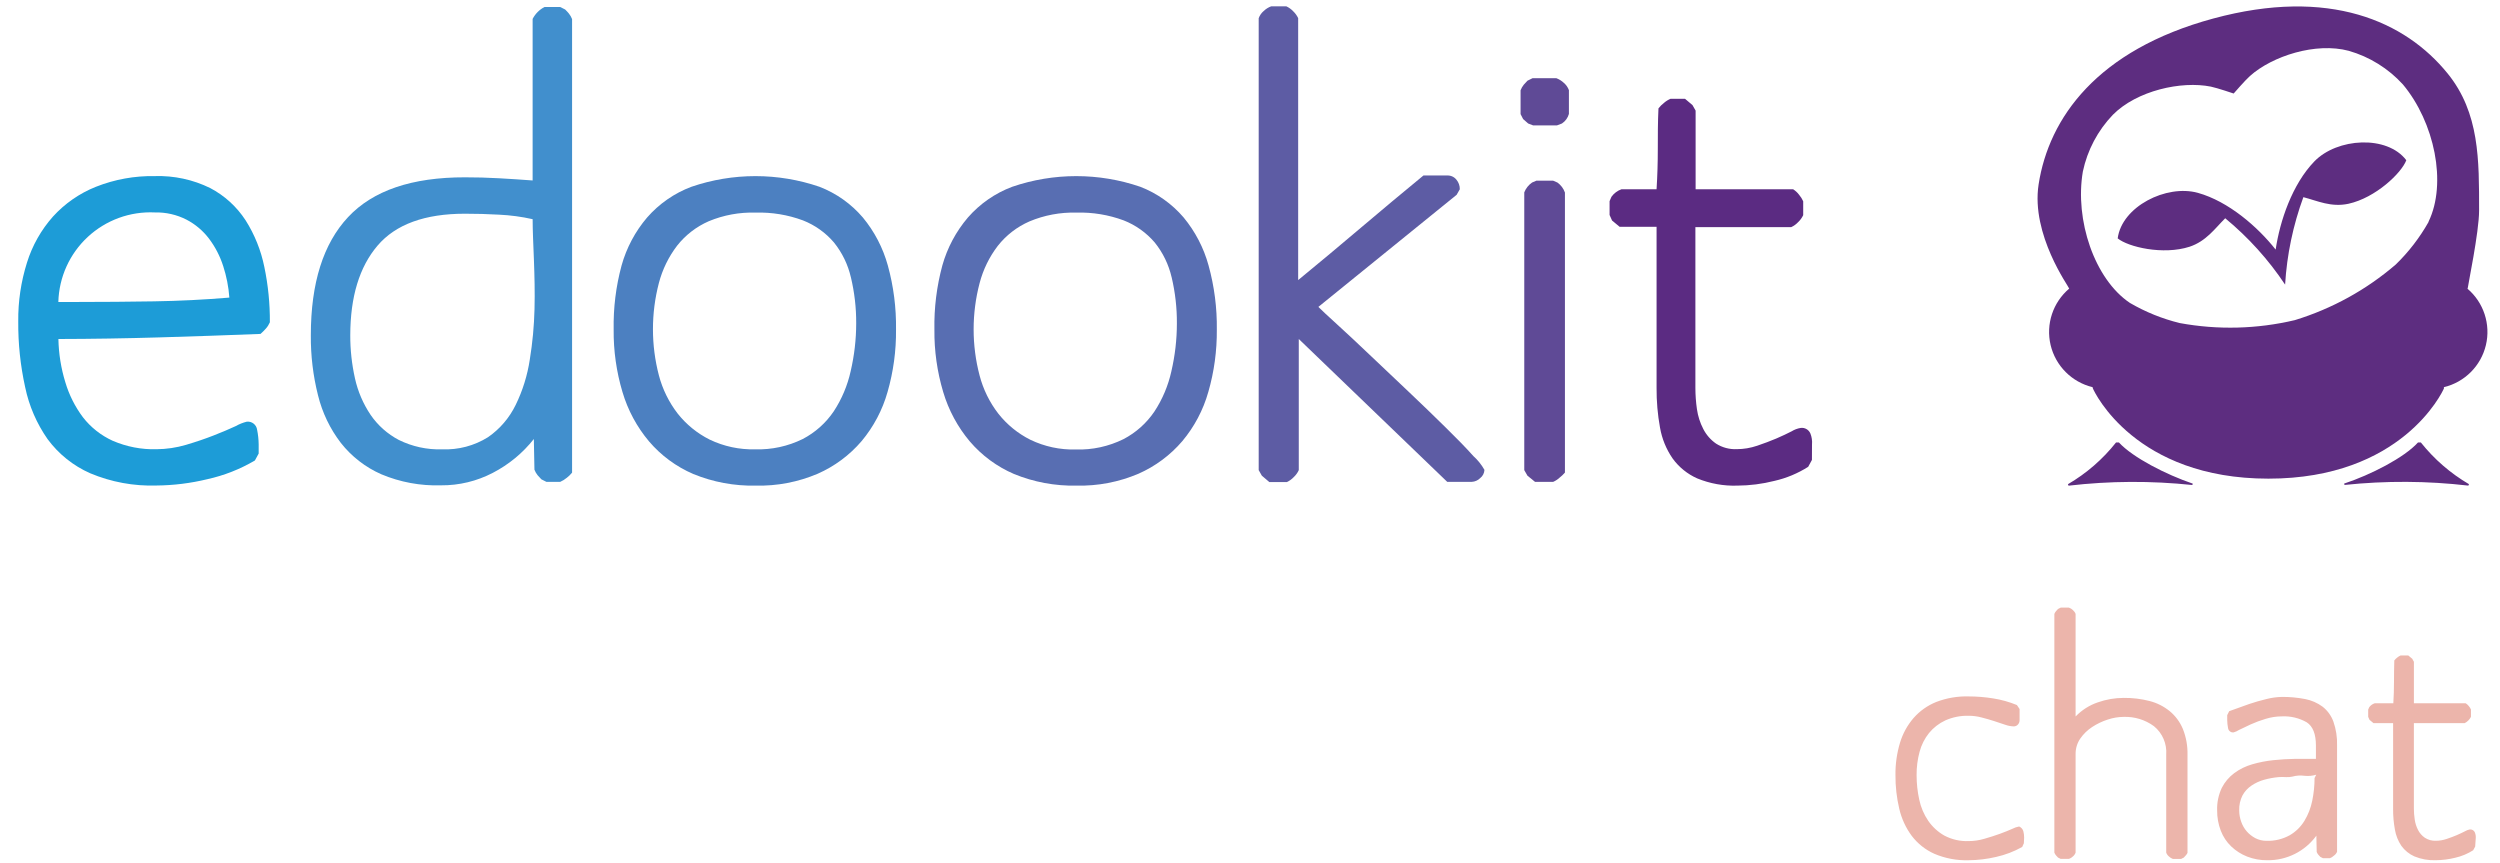 <svg width="113" height="39" viewBox="0 0 113 39" xmlns="http://www.w3.org/2000/svg"><title>edookit schoolpicker logo copy</title><g fill="none" fill-rule="evenodd"><path d="M12.025 14.843c-.085.092-.165.18-.25.25-1.517.06-3.037.112-4.563.157-1.524.045-3.05.07-4.572.073.013.663.118 1.32.313 1.954.17.572.44 1.11.797 1.585.355.457.816.82 1.342 1.06.626.27 1.302.402 1.983.383.45-.003.898-.07 1.33-.197.453-.134.87-.276 1.25-.425.388-.15.717-.293 1-.423.157-.09.325-.156.5-.2.23-.026.44.14.467.37.044.215.067.433.07.652v.418l-.17.313c-.668.394-1.394.68-2.152.847-.75.182-1.52.278-2.292.285-1.03.034-2.052-.155-3-.553-.766-.337-1.43-.87-1.926-1.542-.494-.706-.84-1.506-1.015-2.35-.215-.975-.32-1.97-.312-2.97-.01-.903.124-1.8.395-2.662.24-.77.64-1.478 1.175-2.08.537-.59 1.2-1.05 1.94-1.345.848-.336 1.754-.5 2.665-.483.865-.027 1.723.158 2.5.54.65.34 1.2.843 1.6 1.457.41.646.696 1.36.848 2.11.172.823.255 1.66.25 2.5-.043.1-.1.193-.173.276zm-1.938-2.82c-.142-.444-.357-.86-.637-1.233-.273-.36-.62-.653-1.02-.862-.442-.226-.934-.338-1.43-.326-1.118-.054-2.212.345-3.033 1.107-.82.76-1.3 1.82-1.33 2.94h.878c1.153 0 2.3-.01 3.44-.028 1.14-.018 2.278-.075 3.412-.17-.035-.486-.13-.966-.28-1.43z" fill="#1D9CD7"/><path d="M25.62 21.595c-.09.075-.19.138-.298.185h-.625l-.227-.115c-.055-.055-.112-.117-.17-.185-.06-.075-.11-.16-.143-.25l-.027-1.387c-.502.636-1.135 1.157-1.855 1.53-.72.375-1.522.57-2.335.564-.927.03-1.85-.14-2.705-.5-.716-.315-1.344-.802-1.828-1.417-.49-.638-.84-1.37-1.032-2.15-.224-.888-.333-1.8-.325-2.718 0-2.36.562-4.14 1.685-5.34 1.123-1.2 2.884-1.8 5.282-1.797.5 0 1.018.012 1.53.042.513.03 1.02.06 1.528.1V.854c.12-.23.307-.42.537-.538h.708l.225.113c.06.058.117.12.17.184.06.075.11.16.143.25v20.5c-.07.087-.15.165-.238.233zM22.56 9.703c-.52-.03-1.035-.043-1.545-.043-1.813 0-3.13.48-3.95 1.442-.82.962-1.23 2.312-1.233 4.05-.002.657.07 1.312.213 1.953.13.588.37 1.146.705 1.645.326.476.764.866 1.275 1.135.607.3 1.278.447 1.955.425.733.03 1.458-.16 2.08-.55.535-.37.966-.874 1.25-1.46.316-.647.53-1.338.637-2.05.123-.754.194-1.516.213-2.28.02-.765 0-1.5-.027-2.223-.028-.722-.058-1.33-.058-1.84-.498-.112-1.005-.18-1.515-.204z" fill="#418FCD"/><path d="M40.117 17.718c-.23.815-.63 1.572-1.174 2.222-.542.634-1.22 1.137-1.983 1.473-.885.376-1.84.56-2.803.537-.966.02-1.926-.158-2.82-.525-.77-.33-1.455-.835-2-1.473-.55-.654-.96-1.415-1.202-2.235-.273-.914-.407-1.865-.398-2.82-.017-.977.103-1.953.358-2.897.223-.798.617-1.54 1.155-2.17.542-.62 1.23-1.098 2-1.387 1.877-.643 3.915-.643 5.792 0 .758.292 1.43.77 1.958 1.387.526.635.91 1.375 1.13 2.17.26.944.384 1.92.37 2.898.01.953-.12 1.903-.383 2.82zm-1.657-5.183c-.132-.575-.393-1.113-.763-1.573-.377-.444-.86-.787-1.402-1-.683-.253-1.41-.373-2.138-.352-.727-.022-1.45.11-2.122.39-.56.245-1.052.625-1.43 1.105-.383.502-.663 1.074-.823 1.685-.358 1.37-.358 2.808 0 4.178.165.627.454 1.214.85 1.727.39.493.884.894 1.445 1.175.64.307 1.344.458 2.053.44.746.023 1.486-.137 2.155-.467.563-.294 1.045-.724 1.4-1.25.363-.553.622-1.167.765-1.813.165-.71.25-1.436.25-2.165.004-.7-.077-1.4-.24-2.083v.003z" fill="#4C80C1"/><path d="M54.615 17.718c-.23.815-.63 1.572-1.175 2.222-.542.634-1.22 1.137-1.982 1.473-.886.376-1.84.56-2.803.537-.966.02-1.926-.158-2.82-.525-.77-.33-1.455-.835-2-1.473-.55-.654-.96-1.415-1.203-2.235-.273-.914-.407-1.865-.397-2.82-.018-.977.103-1.953.358-2.897.224-.8.62-1.54 1.157-2.17.542-.62 1.23-1.098 2-1.387 1.877-.643 3.915-.643 5.792 0 .758.292 1.43.77 1.958 1.387.525.636.91 1.375 1.127 2.17.26.943.386 1.92.373 2.898.008.953-.12 1.903-.385 2.82zm-1.657-5.183c-.133-.575-.393-1.113-.763-1.573-.378-.443-.86-.787-1.403-1-.683-.253-1.408-.373-2.137-.352-.728-.02-1.453.116-2.125.398-.56.245-1.052.624-1.43 1.105-.383.5-.663 1.074-.822 1.684-.36 1.37-.36 2.81 0 4.178.164.627.453 1.215.85 1.727.39.493.883.894 1.444 1.175.64.308 1.344.46 2.053.44.746.024 1.486-.137 2.155-.467.563-.294 1.045-.723 1.4-1.25.363-.553.622-1.167.765-1.813.165-.71.25-1.436.25-2.165.005-.703-.075-1.405-.237-2.09v.003z" fill="#586EB2"/><path d="M66.905 21.61c-.102.103-.24.164-.385.17h-1.105l-6.71-6.457v5.927c-.054.118-.13.224-.225.313-.09.094-.195.172-.312.227h-.793l-.34-.29-.142-.25V.822c.046-.126.124-.238.227-.325.097-.094.213-.166.34-.212h.68c.118.054.224.13.313.225.094.09.17.195.224.312V12.66c.964-.792 1.908-1.58 2.833-2.365.925-.785 1.868-1.572 2.83-2.363h1.075c.16-.007.312.062.412.185.104.123.16.278.156.438l-.143.25-6.25 5.067c.132.133.415.398.85.793s.925.855 1.472 1.375c.548.52 1.13 1.073 1.75 1.658.62.584 1.178 1.13 1.685 1.627.508.498.93.93 1.25 1.29.2.18.368.39.5.623-.006.146-.076.282-.192.372z" fill="#5D5CA4"/><path d="M70.6 5.582l-.225.086h-1.078l-.224-.086-.228-.2-.115-.224V4.082c.034-.09.082-.174.142-.25.058-.064.115-.127.17-.184l.228-.113h1.078c.126.047.242.12.34.213.102.087.18.2.227.327V5.15c-.05.177-.16.33-.315.432zm-.112 16.013c-.085.077-.18.14-.285.185h-.82l-.343-.28-.143-.25V8.695c.07-.18.194-.335.353-.445l.198-.085h.75l.197.085c.157.113.276.27.34.453V21.36c-.074.087-.157.165-.248.235z" fill="#5F4A96"/><path d="M81.9 20.788l-.17.312c-.47.298-.987.514-1.53.637-.546.138-1.107.21-1.67.213-.62.022-1.238-.09-1.813-.325-.446-.197-.832-.51-1.117-.905-.287-.416-.48-.89-.567-1.387-.108-.593-.16-1.195-.156-1.798V10.25h-1.672l-.34-.283-.112-.25v-.625l.085-.197c.112-.157.27-.275.452-.34h1.587c.038-.605.056-1.21.056-1.813 0-.602 0-1.237.03-1.842.072-.094.156-.178.25-.25.088-.077.19-.14.297-.185h.652l.338.285.142.25v3.555h4.408c.104.066.196.15.27.25.076.09.138.188.185.295v.625c-.055.118-.132.224-.227.313-.088.095-.195.173-.313.227h-4.333v7.267c0 .323.024.644.07.963.045.31.14.613.285.892.136.267.335.495.58.665.28.178.606.265.936.25.313 0 .623-.054.92-.154.31-.105.6-.214.862-.325.265-.116.5-.223.695-.326.125-.078.264-.13.41-.154.186-.026.366.077.44.25.063.158.088.33.073.5l-.003.695z" fill="#5B2B82"/><path d="M95.775 20h-.13c-.602.76-1.34 1.4-2.175 1.887l.028.066c1.86-.217 3.736-.227 5.597-.03l.017-.063c-1.2-.407-2.707-1.177-3.337-1.86zm15.765-6.965c0-.08.517-2.558.515-3.515 0-2.277.025-4.418-1.425-6.202-1.907-2.35-5.337-3.906-10.593-2.48-5.255 1.424-7.43 4.5-7.892 7.5-.35 2.272 1.373 4.627 1.383 4.707-.738.625-1.062 1.61-.84 2.552.224.94.957 1.676 1.897 1.903l.015.06c.075.178 1.913 4.075 7.933 4.075s7.855-3.898 7.932-4.075v-.06c.94-.226 1.674-.96 1.898-1.902.224-.94-.1-1.928-.838-2.553l.015-.01zm-1.77-3c-.4.707-.897 1.354-1.48 1.92-1.33 1.145-2.884 2-4.563 2.515-1.707.404-3.48.45-5.205.132-.79-.194-1.547-.5-2.25-.91-1.602-1.075-2.5-3.75-2.127-5.937.204-.965.673-1.853 1.355-2.565 1.088-1.098 3.097-1.542 4.43-1.275.29.06 1.032.312 1.032.312s.516-.595.736-.792c1.015-.905 2.977-1.535 4.467-1.138.94.27 1.788.797 2.447 1.52 1.428 1.708 2 4.463 1.16 6.2l-.002.018zm-5.16-2.74c-1 1.033-1.56 2.695-1.75 3.987-.808-1.024-2.127-2.177-3.515-2.565-1.427-.395-3.44.623-3.625 2.058.472.388 2.052.765 3.25.377.75-.25 1.142-.82 1.61-1.287 1.045.862 1.957 1.873 2.707 3 .08-1.35.36-2.682.825-3.953.638.165 1.25.468 2.04.298 1.228-.27 2.4-1.393 2.613-1.968-.87-1.147-3.123-1.012-4.155.053zM109.423 20h-.13c-.628.69-2.138 1.462-3.338 1.858l.017.062c1.862-.196 3.74-.186 5.598.03l.028-.065c-.836-.49-1.573-1.128-2.175-1.885z" fill="#5D2D80"/><path d="M91.478 38.117l-.075.166c-.37.207-.765.358-1.178.45-.41.096-.83.147-1.25.15-.53.015-1.057-.085-1.545-.293-.402-.18-.753-.46-1.02-.81-.27-.365-.46-.78-.563-1.223-.118-.5-.176-1.014-.172-1.53-.006-.49.063-.977.203-1.447.123-.414.333-.798.615-1.125.28-.32.632-.568 1.027-.727.464-.178.958-.263 1.455-.25.374 0 .748.03 1.118.09.367.058.727.158 1.072.3l.12.18v.5c.002.074-.025.147-.075.202-.05.055-.12.085-.195.083-.13-.006-.26-.03-.383-.075l-.5-.166c-.184-.06-.375-.114-.57-.164-.188-.05-.382-.075-.577-.075-.364-.01-.725.062-1.058.21-.284.132-.536.327-.735.57-.2.25-.345.538-.427.847-.093.345-.138.7-.135 1.058 0 .373.04.745.12 1.11.072.34.21.664.405.952.19.274.438.503.727.667.34.18.72.266 1.103.25.24 0 .48-.036.713-.105.245-.07.477-.145.697-.224.22-.08.407-.156.563-.226.096-.05.2-.086.307-.105.09.04.16.116.188.21.025.093.037.19.037.285l-.012.266zM98.797 38.665c-.03.035-.06.068-.09.098l-.12.06h-.374c-.068-.025-.13-.063-.18-.113-.055-.046-.096-.106-.12-.172v-4.425c.037-.495-.17-.977-.555-1.29-.396-.29-.876-.436-1.365-.42-.245.002-.488.042-.72.12-.25.08-.487.193-.706.337-.212.138-.396.316-.54.525-.14.205-.213.45-.21.698v4.455c-.024.066-.065.126-.12.172-.05.05-.112.088-.18.112h-.374l-.12-.06c-.03-.03-.06-.062-.09-.097-.032-.038-.058-.08-.076-.127V27.75c.018-.046.044-.09.076-.127.03-.036.06-.068.09-.098l.12-.06h.374c.068.025.13.063.18.113.054.046.096.105.12.172v4.635c.28-.29.62-.507 1-.637.38-.134.777-.203 1.178-.203.395-.004.788.044 1.17.142.332.086.64.242.907.458.26.216.463.49.593.802.15.375.22.775.21 1.178v4.425c-.02.042-.046.08-.078.115zM105.487 38.68c-.05.05-.112.088-.18.112H105l-.12-.06c-.03-.03-.06-.062-.09-.097-.032-.038-.057-.08-.075-.127l-.015-.736c-.516.71-1.344 1.123-2.22 1.11-.31.004-.618-.052-.907-.164-.268-.105-.512-.26-.72-.458-.21-.2-.37-.443-.473-.712-.112-.292-.168-.603-.165-.916-.013-.35.06-.7.21-1.02.134-.262.326-.49.563-.667.244-.18.518-.314.81-.398.31-.09.63-.153.952-.187.333-.035.667-.055 1-.06h.93v-.6c0-.52-.138-.87-.413-1.05-.343-.197-.736-.29-1.132-.27-.247 0-.492.04-.728.112-.23.068-.455.152-.674.25-.206.096-.38.18-.526.25-.077.05-.16.087-.25.113-.06.007-.12-.01-.167-.05-.047-.037-.077-.092-.083-.152-.023-.117-.035-.235-.037-.353v-.225l.09-.18c.35-.13.65-.238.9-.323.25-.085.51-.16.78-.225.225-.058.457-.09.69-.097.357-.004.714.03 1.065.097.285.055.554.173.788.346.222.175.39.408.487.674.12.345.176.708.165 1.073v4.81c-.03.073-.082.135-.148.18zm-1.327-3.615c-.183-.025-.37-.012-.547.038-.096.02-.195.03-.293.022-.107-.008-.215-.008-.322 0-.224.02-.445.06-.66.12-.203.057-.396.145-.57.263-.17.113-.308.264-.406.442-.106.21-.158.44-.15.675 0 .176.03.352.09.517.056.16.14.308.25.435.11.126.243.23.39.308.155.08.327.12.5.12.367.012.73-.074 1.05-.25.274-.158.503-.383.668-.653.17-.28.288-.586.353-.907.07-.338.105-.682.105-1.028l.075-.15c-.173.052-.354.068-.533.048zM111.877 38.267l-.09.165c-.248.158-.522.272-.81.338-.29.072-.586.11-.885.112-.328.012-.655-.047-.96-.172-.236-.104-.44-.27-.592-.48-.147-.22-.246-.47-.29-.73-.058-.314-.085-.633-.082-.953v-3.86h-.886l-.18-.15-.06-.134v-.33l.046-.105c.062-.085.15-.148.25-.18h.84c.02-.32.03-.64.03-.96 0-.32.005-.646.014-.976.038-.047.08-.09.128-.127.047-.04.1-.073.157-.098h.346l.18.15.075.136v1.875h2.34c.054.033.102.077.142.127.04.047.073.1.097.157v.33c-.062.123-.162.223-.284.285h-2.296v3.855c0 .168.013.335.038.5.023.165.074.325.15.473.072.14.177.262.308.352.148.096.323.144.5.136.165 0 .33-.03.487-.083.167-.055.32-.113.457-.172.14-.06.26-.118.368-.173.066-.04.14-.07.217-.083.1-.012.195.043.233.136.034.085.047.178.038.27l-.026.37z" fill="#ECB5AB"/><path d="M-9-6h131.273v54.917H-9z"/></g></svg>